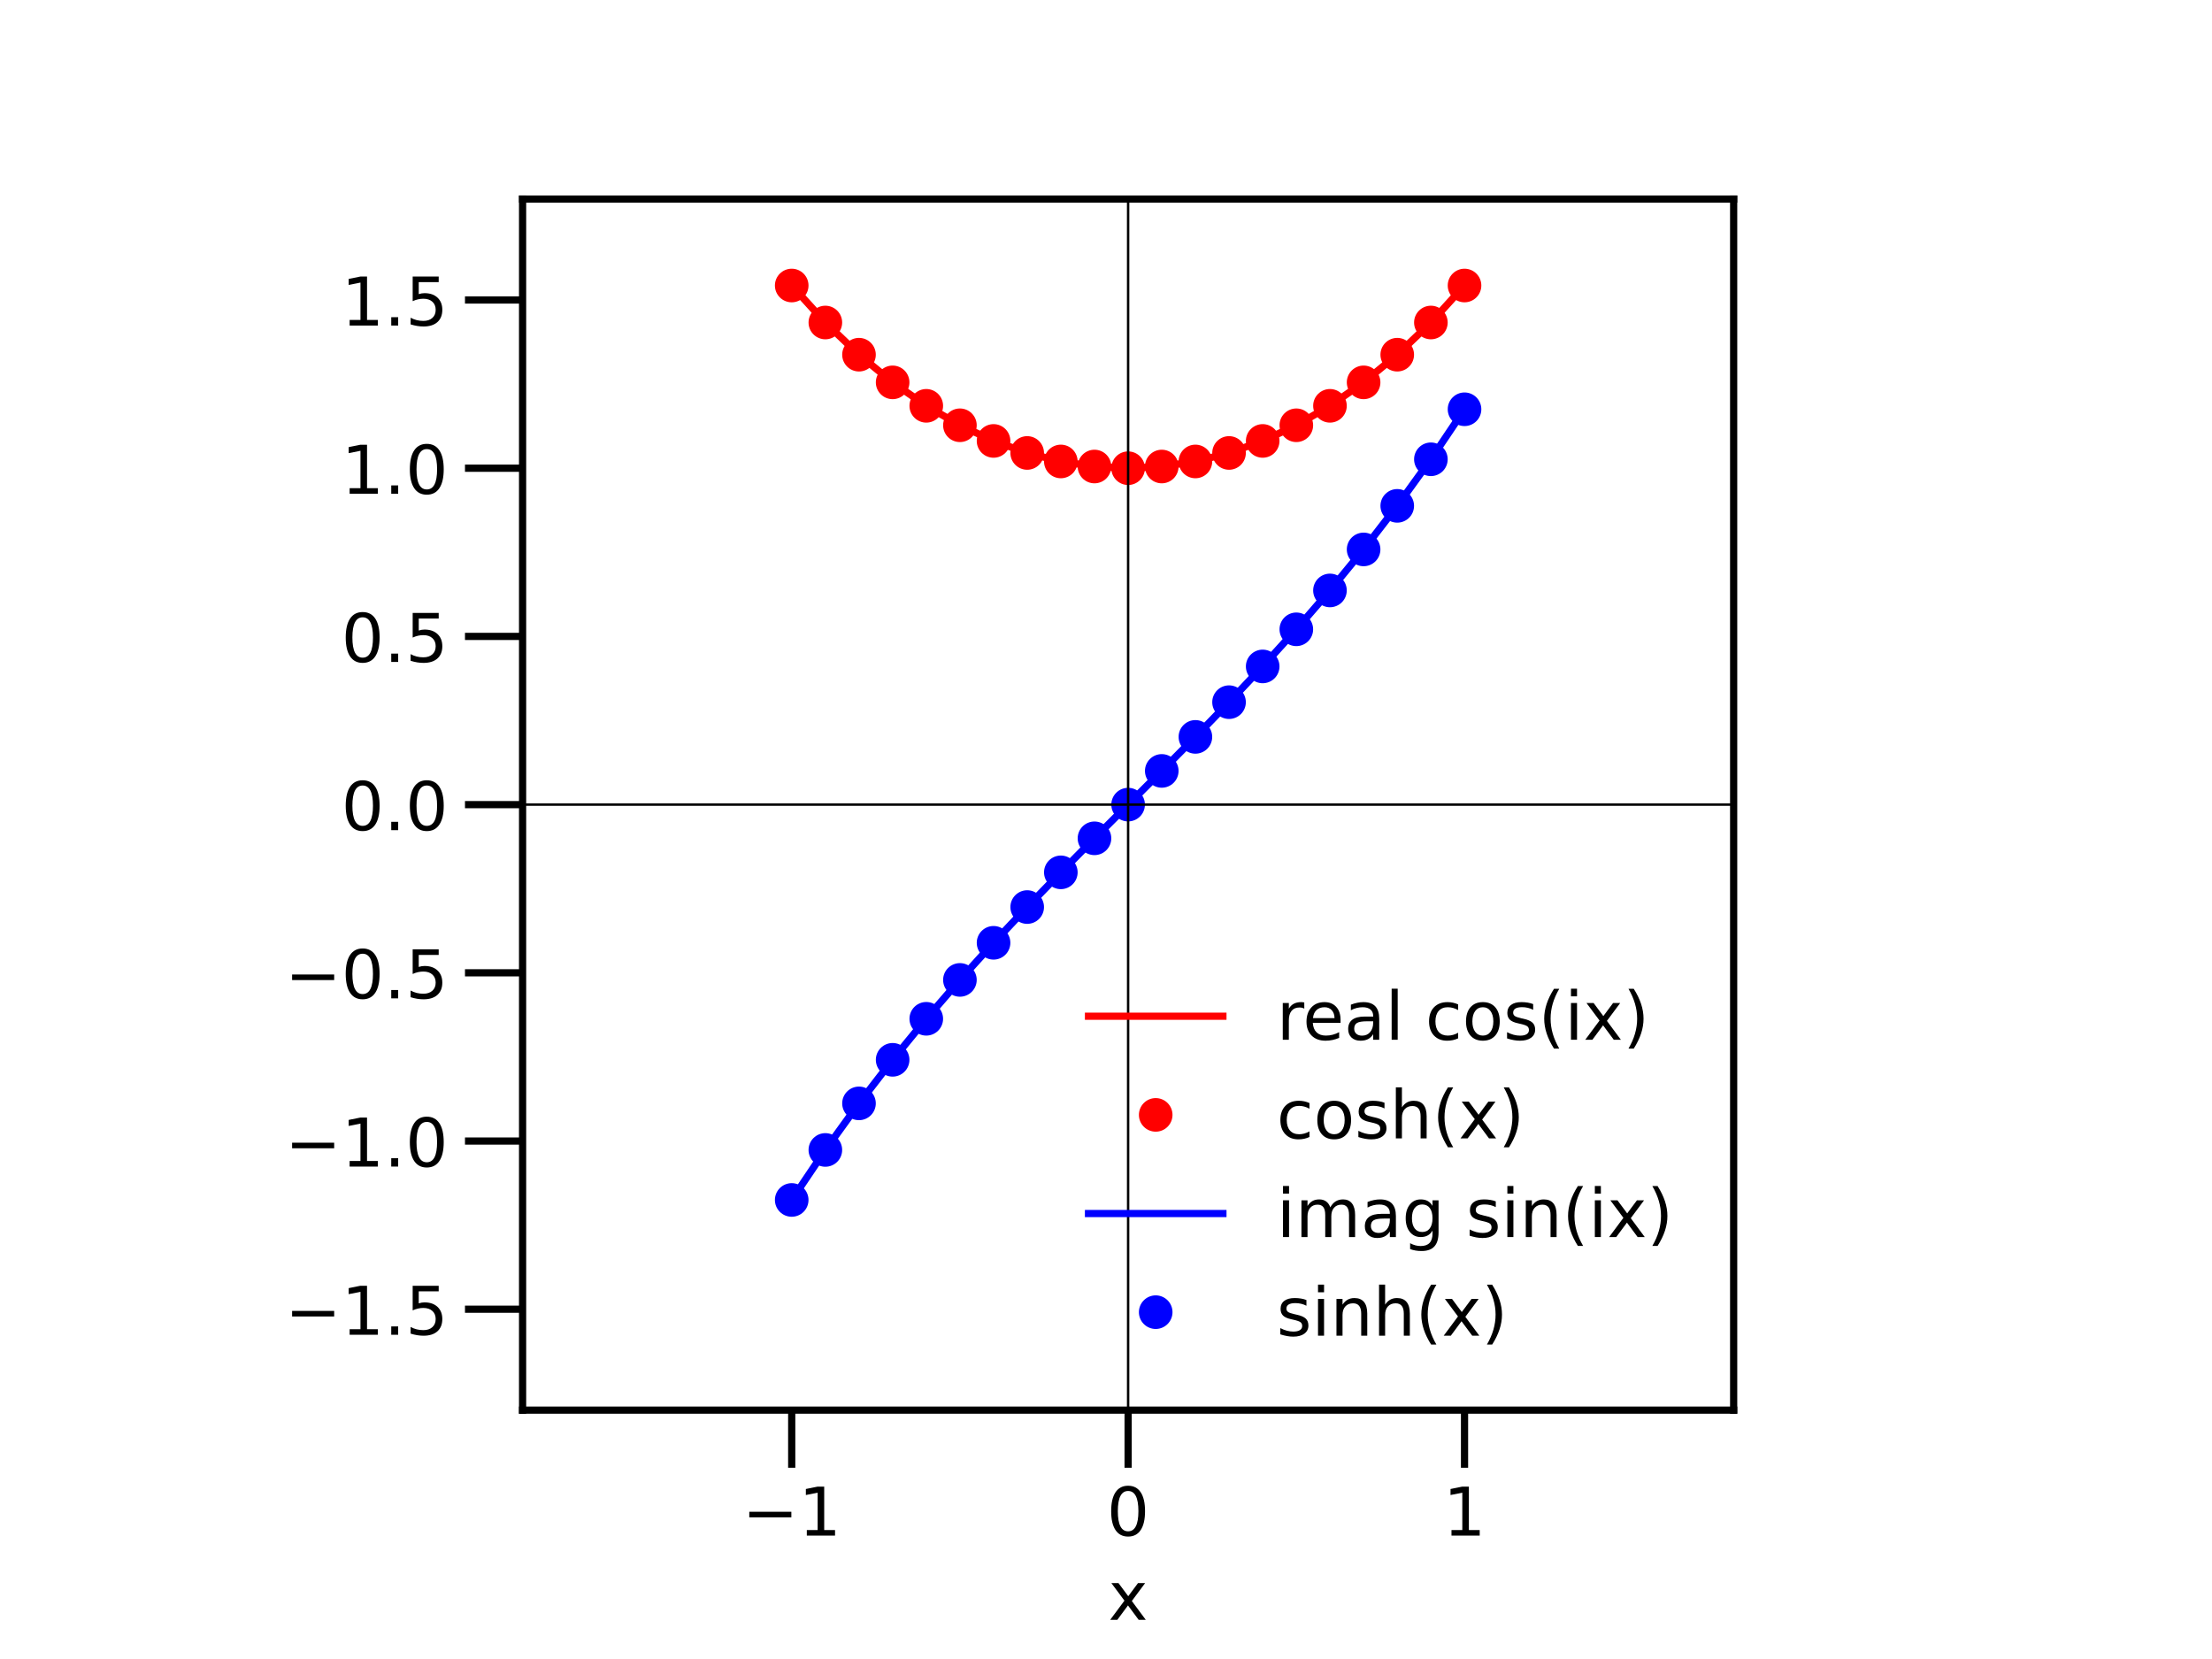 <?xml version="1.0" encoding="utf-8" standalone="no"?>
<!DOCTYPE svg PUBLIC "-//W3C//DTD SVG 1.1//EN"
  "http://www.w3.org/Graphics/SVG/1.1/DTD/svg11.dtd">
<!-- Created with matplotlib (https://matplotlib.org/) -->
<svg height="345.6pt" version="1.1" viewBox="0 0 460.8 345.6" width="460.8pt" xmlns="http://www.w3.org/2000/svg" xmlns:xlink="http://www.w3.org/1999/xlink">
 <defs>
  <style type="text/css">*{stroke-linecap:butt;stroke-linejoin:round;}</style>
 </defs>
 <g id="figure_1">
  <g id="patch_1">
   <path d="M 0 345.6 
L 460.8 345.6 
L 460.8 0 
L 0 0 
z
" style="fill:#ffffff;"/>
  </g>
  <g id="axes_1">
   <g id="patch_2">
    <path d="M 108.864 293.76 
L 361.152 293.76 
L 361.152 41.472 
L 108.864 41.472 
z
" style="fill:#ffffff;"/>
   </g>
   <g id="matplotlib.axis_1">
    <g id="xtick_1">
     <g id="line2d_1">
      <defs>
       <path d="M 0 0 
L 0 12 
" id="m4ed3dfeec2" style="stroke:#000000;stroke-width:1.5;"/>
      </defs>
      <g>
       <use style="stroke:#000000;stroke-width:1.5;" x="164.928" xlink:href="#m4ed3dfeec2" y="293.76"/>
      </g>
     </g>
     <g id="text_1">
      <!-- −1 -->
      <g transform="translate(154.608 319.898)scale(0.14 -0.14)">
       <defs>
        <path d="M 10.594 35.5 
L 73.188 35.5 
L 73.188 27.203 
L 10.594 27.203 
z
" id="DejaVuSans-8722"/>
        <path d="M 12.406 8.297 
L 28.516 8.297 
L 28.516 63.922 
L 10.984 60.406 
L 10.984 69.391 
L 28.422 72.906 
L 38.281 72.906 
L 38.281 8.297 
L 54.391 8.297 
L 54.391 0 
L 12.406 0 
z
" id="DejaVuSans-49"/>
       </defs>
       <use xlink:href="#DejaVuSans-8722"/>
       <use x="83.789" xlink:href="#DejaVuSans-49"/>
      </g>
     </g>
    </g>
    <g id="xtick_2">
     <g id="line2d_2">
      <g>
       <use style="stroke:#000000;stroke-width:1.5;" x="235.008" xlink:href="#m4ed3dfeec2" y="293.76"/>
      </g>
     </g>
     <g id="text_2">
      <!-- 0 -->
      <g transform="translate(230.554 319.898)scale(0.14 -0.14)">
       <defs>
        <path d="M 31.781 66.406 
Q 24.172 66.406 20.328 58.906 
Q 16.5 51.422 16.5 36.375 
Q 16.5 21.391 20.328 13.891 
Q 24.172 6.391 31.781 6.391 
Q 39.453 6.391 43.281 13.891 
Q 47.125 21.391 47.125 36.375 
Q 47.125 51.422 43.281 58.906 
Q 39.453 66.406 31.781 66.406 
z
M 31.781 74.219 
Q 44.047 74.219 50.516 64.516 
Q 56.984 54.828 56.984 36.375 
Q 56.984 17.969 50.516 8.266 
Q 44.047 -1.422 31.781 -1.422 
Q 19.531 -1.422 13.062 8.266 
Q 6.594 17.969 6.594 36.375 
Q 6.594 54.828 13.062 64.516 
Q 19.531 74.219 31.781 74.219 
z
" id="DejaVuSans-48"/>
       </defs>
       <use xlink:href="#DejaVuSans-48"/>
      </g>
     </g>
    </g>
    <g id="xtick_3">
     <g id="line2d_3">
      <g>
       <use style="stroke:#000000;stroke-width:1.5;" x="305.088" xlink:href="#m4ed3dfeec2" y="293.76"/>
      </g>
     </g>
     <g id="text_3">
      <!-- 1 -->
      <g transform="translate(300.634 319.898)scale(0.14 -0.14)">
       <use xlink:href="#DejaVuSans-49"/>
      </g>
     </g>
    </g>
    <g id="text_4">
     <!-- x -->
     <g transform="translate(230.865 337.447)scale(0.14 -0.14)">
      <defs>
       <path d="M 54.891 54.688 
L 35.109 28.078 
L 55.906 0 
L 45.312 0 
L 29.391 21.484 
L 13.484 0 
L 2.875 0 
L 24.125 28.609 
L 4.688 54.688 
L 15.281 54.688 
L 29.781 35.203 
L 44.281 54.688 
z
" id="DejaVuSans-120"/>
      </defs>
      <use xlink:href="#DejaVuSans-120"/>
     </g>
    </g>
   </g>
   <g id="matplotlib.axis_2">
    <g id="ytick_1">
     <g id="line2d_4">
      <defs>
       <path d="M 0 0 
L -12 0 
" id="m9818be5a62" style="stroke:#000000;stroke-width:1.5;"/>
      </defs>
      <g>
       <use style="stroke:#000000;stroke-width:1.5;" x="108.864" xlink:href="#m9818be5a62" y="272.736"/>
      </g>
     </g>
     <g id="text_5">
      <!-- −1.5 -->
      <g transform="translate(59.368 278.055)scale(0.14 -0.14)">
       <defs>
        <path d="M 10.688 12.406 
L 21 12.406 
L 21 0 
L 10.688 0 
z
" id="DejaVuSans-46"/>
        <path d="M 10.797 72.906 
L 49.516 72.906 
L 49.516 64.594 
L 19.828 64.594 
L 19.828 46.734 
Q 21.969 47.469 24.109 47.828 
Q 26.266 48.188 28.422 48.188 
Q 40.625 48.188 47.75 41.5 
Q 54.891 34.812 54.891 23.391 
Q 54.891 11.625 47.562 5.094 
Q 40.234 -1.422 26.906 -1.422 
Q 22.312 -1.422 17.547 -0.641 
Q 12.797 0.141 7.719 1.703 
L 7.719 11.625 
Q 12.109 9.234 16.797 8.062 
Q 21.484 6.891 26.703 6.891 
Q 35.156 6.891 40.078 11.328 
Q 45.016 15.766 45.016 23.391 
Q 45.016 31 40.078 35.438 
Q 35.156 39.891 26.703 39.891 
Q 22.75 39.891 18.812 39.016 
Q 14.891 38.141 10.797 36.281 
z
" id="DejaVuSans-53"/>
       </defs>
       <use xlink:href="#DejaVuSans-8722"/>
       <use x="83.789" xlink:href="#DejaVuSans-49"/>
       <use x="147.412" xlink:href="#DejaVuSans-46"/>
       <use x="179.199" xlink:href="#DejaVuSans-53"/>
      </g>
     </g>
    </g>
    <g id="ytick_2">
     <g id="line2d_5">
      <g>
       <use style="stroke:#000000;stroke-width:1.5;" x="108.864" xlink:href="#m9818be5a62" y="237.696"/>
      </g>
     </g>
     <g id="text_6">
      <!-- −1.0 -->
      <g transform="translate(59.368 243.015)scale(0.14 -0.14)">
       <use xlink:href="#DejaVuSans-8722"/>
       <use x="83.789" xlink:href="#DejaVuSans-49"/>
       <use x="147.412" xlink:href="#DejaVuSans-46"/>
       <use x="179.199" xlink:href="#DejaVuSans-48"/>
      </g>
     </g>
    </g>
    <g id="ytick_3">
     <g id="line2d_6">
      <g>
       <use style="stroke:#000000;stroke-width:1.5;" x="108.864" xlink:href="#m9818be5a62" y="202.656"/>
      </g>
     </g>
     <g id="text_7">
      <!-- −0.5 -->
      <g transform="translate(59.368 207.975)scale(0.14 -0.14)">
       <use xlink:href="#DejaVuSans-8722"/>
       <use x="83.789" xlink:href="#DejaVuSans-48"/>
       <use x="147.412" xlink:href="#DejaVuSans-46"/>
       <use x="179.199" xlink:href="#DejaVuSans-53"/>
      </g>
     </g>
    </g>
    <g id="ytick_4">
     <g id="line2d_7">
      <g>
       <use style="stroke:#000000;stroke-width:1.5;" x="108.864" xlink:href="#m9818be5a62" y="167.616"/>
      </g>
     </g>
     <g id="text_8">
      <!-- 0.0 -->
      <g transform="translate(71.1 172.935)scale(0.14 -0.14)">
       <use xlink:href="#DejaVuSans-48"/>
       <use x="63.623" xlink:href="#DejaVuSans-46"/>
       <use x="95.41" xlink:href="#DejaVuSans-48"/>
      </g>
     </g>
    </g>
    <g id="ytick_5">
     <g id="line2d_8">
      <g>
       <use style="stroke:#000000;stroke-width:1.5;" x="108.864" xlink:href="#m9818be5a62" y="132.576"/>
      </g>
     </g>
     <g id="text_9">
      <!-- 0.5 -->
      <g transform="translate(71.1 137.895)scale(0.14 -0.14)">
       <use xlink:href="#DejaVuSans-48"/>
       <use x="63.623" xlink:href="#DejaVuSans-46"/>
       <use x="95.41" xlink:href="#DejaVuSans-53"/>
      </g>
     </g>
    </g>
    <g id="ytick_6">
     <g id="line2d_9">
      <g>
       <use style="stroke:#000000;stroke-width:1.5;" x="108.864" xlink:href="#m9818be5a62" y="97.536"/>
      </g>
     </g>
     <g id="text_10">
      <!-- 1.0 -->
      <g transform="translate(71.1 102.855)scale(0.14 -0.14)">
       <use xlink:href="#DejaVuSans-49"/>
       <use x="63.623" xlink:href="#DejaVuSans-46"/>
       <use x="95.41" xlink:href="#DejaVuSans-48"/>
      </g>
     </g>
    </g>
    <g id="ytick_7">
     <g id="line2d_10">
      <g>
       <use style="stroke:#000000;stroke-width:1.5;" x="108.864" xlink:href="#m9818be5a62" y="62.496"/>
      </g>
     </g>
     <g id="text_11">
      <!-- 1.5 -->
      <g transform="translate(71.1 67.815)scale(0.14 -0.14)">
       <use xlink:href="#DejaVuSans-49"/>
       <use x="63.623" xlink:href="#DejaVuSans-46"/>
       <use x="95.41" xlink:href="#DejaVuSans-53"/>
      </g>
     </g>
    </g>
   </g>
   <g id="line2d_11">
    <path clip-path="url(#p30eefff891)" d="M 164.928 59.477 
L 171.936 67.185 
L 178.944 73.889 
L 185.952 79.654 
L 192.96 84.539 
L 199.968 88.592 
L 206.976 91.854 
L 213.984 94.359 
L 220.992 96.13 
L 228 97.185 
L 235.008 97.536 
L 242.016 97.185 
L 249.024 96.13 
L 256.032 94.359 
L 263.04 91.854 
L 270.048 88.592 
L 277.056 84.539 
L 284.064 79.654 
L 291.072 73.889 
L 298.08 67.185 
L 305.088 59.477 
" style="fill:none;stroke:#ff0000;stroke-linecap:square;stroke-width:1.5;"/>
   </g>
   <g id="line2d_12">
    <defs>
     <path d="M 0 3 
C 0.796 3 1.559 2.684 2.121 2.121 
C 2.684 1.559 3 0.796 3 0 
C 3 -0.796 2.684 -1.559 2.121 -2.121 
C 1.559 -2.684 0.796 -3 0 -3 
C -0.796 -3 -1.559 -2.684 -2.121 -2.121 
C -2.684 -1.559 -3 -0.796 -3 0 
C -3 0.796 -2.684 1.559 -2.121 2.121 
C -1.559 2.684 -0.796 3 0 3 
z
" id="m7428407a5d" style="stroke:#ff0000;"/>
    </defs>
    <g clip-path="url(#p30eefff891)">
     <use style="fill:#ff0000;stroke:#ff0000;" x="164.928" xlink:href="#m7428407a5d" y="59.477"/>
     <use style="fill:#ff0000;stroke:#ff0000;" x="171.936" xlink:href="#m7428407a5d" y="67.185"/>
     <use style="fill:#ff0000;stroke:#ff0000;" x="178.944" xlink:href="#m7428407a5d" y="73.889"/>
     <use style="fill:#ff0000;stroke:#ff0000;" x="185.952" xlink:href="#m7428407a5d" y="79.654"/>
     <use style="fill:#ff0000;stroke:#ff0000;" x="192.96" xlink:href="#m7428407a5d" y="84.539"/>
     <use style="fill:#ff0000;stroke:#ff0000;" x="199.968" xlink:href="#m7428407a5d" y="88.592"/>
     <use style="fill:#ff0000;stroke:#ff0000;" x="206.976" xlink:href="#m7428407a5d" y="91.854"/>
     <use style="fill:#ff0000;stroke:#ff0000;" x="213.984" xlink:href="#m7428407a5d" y="94.359"/>
     <use style="fill:#ff0000;stroke:#ff0000;" x="220.992" xlink:href="#m7428407a5d" y="96.13"/>
     <use style="fill:#ff0000;stroke:#ff0000;" x="228" xlink:href="#m7428407a5d" y="97.185"/>
     <use style="fill:#ff0000;stroke:#ff0000;" x="235.008" xlink:href="#m7428407a5d" y="97.536"/>
     <use style="fill:#ff0000;stroke:#ff0000;" x="242.016" xlink:href="#m7428407a5d" y="97.185"/>
     <use style="fill:#ff0000;stroke:#ff0000;" x="249.024" xlink:href="#m7428407a5d" y="96.13"/>
     <use style="fill:#ff0000;stroke:#ff0000;" x="256.032" xlink:href="#m7428407a5d" y="94.359"/>
     <use style="fill:#ff0000;stroke:#ff0000;" x="263.04" xlink:href="#m7428407a5d" y="91.854"/>
     <use style="fill:#ff0000;stroke:#ff0000;" x="270.048" xlink:href="#m7428407a5d" y="88.592"/>
     <use style="fill:#ff0000;stroke:#ff0000;" x="277.056" xlink:href="#m7428407a5d" y="84.539"/>
     <use style="fill:#ff0000;stroke:#ff0000;" x="284.064" xlink:href="#m7428407a5d" y="79.654"/>
     <use style="fill:#ff0000;stroke:#ff0000;" x="291.072" xlink:href="#m7428407a5d" y="73.889"/>
     <use style="fill:#ff0000;stroke:#ff0000;" x="298.08" xlink:href="#m7428407a5d" y="67.185"/>
     <use style="fill:#ff0000;stroke:#ff0000;" x="305.088" xlink:href="#m7428407a5d" y="59.477"/>
    </g>
   </g>
   <g id="line2d_13">
    <path clip-path="url(#p30eefff891)" d="M 164.928 249.974 
L 171.936 239.554 
L 178.944 229.854 
L 185.952 220.778 
L 192.96 212.233 
L 199.968 204.134 
L 206.976 196.402 
L 213.984 188.957 
L 220.992 181.726 
L 228 174.636 
L 235.008 167.616 
L 242.016 160.596 
L 249.024 153.506 
L 256.032 146.275 
L 263.04 138.83 
L 270.048 131.098 
L 277.056 122.999 
L 284.064 114.454 
L 291.072 105.378 
L 298.08 95.678 
L 305.088 85.258 
" style="fill:none;stroke:#0000ff;stroke-linecap:square;stroke-width:1.5;"/>
   </g>
   <g id="line2d_14">
    <defs>
     <path d="M 0 3 
C 0.796 3 1.559 2.684 2.121 2.121 
C 2.684 1.559 3 0.796 3 0 
C 3 -0.796 2.684 -1.559 2.121 -2.121 
C 1.559 -2.684 0.796 -3 0 -3 
C -0.796 -3 -1.559 -2.684 -2.121 -2.121 
C -2.684 -1.559 -3 -0.796 -3 0 
C -3 0.796 -2.684 1.559 -2.121 2.121 
C -1.559 2.684 -0.796 3 0 3 
z
" id="mb8799d3e85" style="stroke:#0000ff;"/>
    </defs>
    <g clip-path="url(#p30eefff891)">
     <use style="fill:#0000ff;stroke:#0000ff;" x="164.928" xlink:href="#mb8799d3e85" y="249.974"/>
     <use style="fill:#0000ff;stroke:#0000ff;" x="171.936" xlink:href="#mb8799d3e85" y="239.554"/>
     <use style="fill:#0000ff;stroke:#0000ff;" x="178.944" xlink:href="#mb8799d3e85" y="229.854"/>
     <use style="fill:#0000ff;stroke:#0000ff;" x="185.952" xlink:href="#mb8799d3e85" y="220.778"/>
     <use style="fill:#0000ff;stroke:#0000ff;" x="192.96" xlink:href="#mb8799d3e85" y="212.233"/>
     <use style="fill:#0000ff;stroke:#0000ff;" x="199.968" xlink:href="#mb8799d3e85" y="204.134"/>
     <use style="fill:#0000ff;stroke:#0000ff;" x="206.976" xlink:href="#mb8799d3e85" y="196.402"/>
     <use style="fill:#0000ff;stroke:#0000ff;" x="213.984" xlink:href="#mb8799d3e85" y="188.957"/>
     <use style="fill:#0000ff;stroke:#0000ff;" x="220.992" xlink:href="#mb8799d3e85" y="181.726"/>
     <use style="fill:#0000ff;stroke:#0000ff;" x="228" xlink:href="#mb8799d3e85" y="174.636"/>
     <use style="fill:#0000ff;stroke:#0000ff;" x="235.008" xlink:href="#mb8799d3e85" y="167.616"/>
     <use style="fill:#0000ff;stroke:#0000ff;" x="242.016" xlink:href="#mb8799d3e85" y="160.596"/>
     <use style="fill:#0000ff;stroke:#0000ff;" x="249.024" xlink:href="#mb8799d3e85" y="153.506"/>
     <use style="fill:#0000ff;stroke:#0000ff;" x="256.032" xlink:href="#mb8799d3e85" y="146.275"/>
     <use style="fill:#0000ff;stroke:#0000ff;" x="263.04" xlink:href="#mb8799d3e85" y="138.83"/>
     <use style="fill:#0000ff;stroke:#0000ff;" x="270.048" xlink:href="#mb8799d3e85" y="131.098"/>
     <use style="fill:#0000ff;stroke:#0000ff;" x="277.056" xlink:href="#mb8799d3e85" y="122.999"/>
     <use style="fill:#0000ff;stroke:#0000ff;" x="284.064" xlink:href="#mb8799d3e85" y="114.454"/>
     <use style="fill:#0000ff;stroke:#0000ff;" x="291.072" xlink:href="#mb8799d3e85" y="105.378"/>
     <use style="fill:#0000ff;stroke:#0000ff;" x="298.08" xlink:href="#mb8799d3e85" y="95.678"/>
     <use style="fill:#0000ff;stroke:#0000ff;" x="305.088" xlink:href="#mb8799d3e85" y="85.258"/>
    </g>
   </g>
   <g id="line2d_15">
    <path clip-path="url(#p30eefff891)" d="M 108.864 167.616 
L 361.152 167.616 
" style="fill:none;stroke:#000000;stroke-linecap:square;stroke-width:0.5;"/>
   </g>
   <g id="line2d_16">
    <path clip-path="url(#p30eefff891)" d="M 235.008 293.76 
L 235.008 41.472 
" style="fill:none;stroke:#000000;stroke-linecap:square;stroke-width:0.5;"/>
   </g>
   <g id="patch_3">
    <path d="M 108.864 293.76 
L 108.864 41.472 
" style="fill:none;stroke:#000000;stroke-linecap:square;stroke-linejoin:miter;stroke-width:1.5;"/>
   </g>
   <g id="patch_4">
    <path d="M 361.152 293.76 
L 361.152 41.472 
" style="fill:none;stroke:#000000;stroke-linecap:square;stroke-linejoin:miter;stroke-width:1.5;"/>
   </g>
   <g id="patch_5">
    <path d="M 108.864 293.76 
L 361.152 293.76 
" style="fill:none;stroke:#000000;stroke-linecap:square;stroke-linejoin:miter;stroke-width:1.5;"/>
   </g>
   <g id="patch_6">
    <path d="M 108.864 41.472 
L 361.152 41.472 
" style="fill:none;stroke:#000000;stroke-linecap:square;stroke-linejoin:miter;stroke-width:1.5;"/>
   </g>
   <g id="legend_1">
    <g id="patch_7">
     <path d="M 223.954 286.76 
L 351.352 286.76 
Q 354.152 286.76 354.152 283.96 
L 354.152 203.162 
Q 354.152 200.363 351.352 200.363 
L 223.954 200.363 
Q 221.154 200.363 221.154 203.162 
L 221.154 283.96 
Q 221.154 286.76 223.954 286.76 
z
" style="fill:none;opacity:0;"/>
    </g>
    <g id="line2d_17">
     <path d="M 226.754 211.7 
L 254.754 211.7 
" style="fill:none;stroke:#ff0000;stroke-linecap:square;stroke-width:1.5;"/>
    </g>
    <g id="line2d_18"/>
    <g id="text_12">
     <!-- real cos(ix) -->
     <g transform="translate(265.954 216.6)scale(0.14 -0.14)">
      <defs>
       <path d="M 41.109 46.297 
Q 39.594 47.172 37.812 47.578 
Q 36.031 48 33.891 48 
Q 26.266 48 22.188 43.047 
Q 18.109 38.094 18.109 28.812 
L 18.109 0 
L 9.078 0 
L 9.078 54.688 
L 18.109 54.688 
L 18.109 46.188 
Q 20.953 51.172 25.484 53.578 
Q 30.031 56 36.531 56 
Q 37.453 56 38.578 55.875 
Q 39.703 55.766 41.062 55.516 
z
" id="DejaVuSans-114"/>
       <path d="M 56.203 29.594 
L 56.203 25.203 
L 14.891 25.203 
Q 15.484 15.922 20.484 11.062 
Q 25.484 6.203 34.422 6.203 
Q 39.594 6.203 44.453 7.469 
Q 49.312 8.734 54.109 11.281 
L 54.109 2.781 
Q 49.266 0.734 44.188 -0.344 
Q 39.109 -1.422 33.891 -1.422 
Q 20.797 -1.422 13.156 6.188 
Q 5.516 13.812 5.516 26.812 
Q 5.516 40.234 12.766 48.109 
Q 20.016 56 32.328 56 
Q 43.359 56 49.781 48.891 
Q 56.203 41.797 56.203 29.594 
z
M 47.219 32.234 
Q 47.125 39.594 43.094 43.984 
Q 39.062 48.391 32.422 48.391 
Q 24.906 48.391 20.391 44.141 
Q 15.875 39.891 15.188 32.172 
z
" id="DejaVuSans-101"/>
       <path d="M 34.281 27.484 
Q 23.391 27.484 19.188 25 
Q 14.984 22.516 14.984 16.5 
Q 14.984 11.719 18.141 8.906 
Q 21.297 6.109 26.703 6.109 
Q 34.188 6.109 38.703 11.406 
Q 43.219 16.703 43.219 25.484 
L 43.219 27.484 
z
M 52.203 31.203 
L 52.203 0 
L 43.219 0 
L 43.219 8.297 
Q 40.141 3.328 35.547 0.953 
Q 30.953 -1.422 24.312 -1.422 
Q 15.922 -1.422 10.953 3.297 
Q 6 8.016 6 15.922 
Q 6 25.141 12.172 29.828 
Q 18.359 34.516 30.609 34.516 
L 43.219 34.516 
L 43.219 35.406 
Q 43.219 41.609 39.141 45 
Q 35.062 48.391 27.688 48.391 
Q 23 48.391 18.547 47.266 
Q 14.109 46.141 10.016 43.891 
L 10.016 52.203 
Q 14.938 54.109 19.578 55.047 
Q 24.219 56 28.609 56 
Q 40.484 56 46.344 49.844 
Q 52.203 43.703 52.203 31.203 
z
" id="DejaVuSans-97"/>
       <path d="M 9.422 75.984 
L 18.406 75.984 
L 18.406 0 
L 9.422 0 
z
" id="DejaVuSans-108"/>
       <path id="DejaVuSans-32"/>
       <path d="M 48.781 52.594 
L 48.781 44.188 
Q 44.969 46.297 41.141 47.344 
Q 37.312 48.391 33.406 48.391 
Q 24.656 48.391 19.812 42.844 
Q 14.984 37.312 14.984 27.297 
Q 14.984 17.281 19.812 11.734 
Q 24.656 6.203 33.406 6.203 
Q 37.312 6.203 41.141 7.25 
Q 44.969 8.297 48.781 10.406 
L 48.781 2.094 
Q 45.016 0.344 40.984 -0.531 
Q 36.969 -1.422 32.422 -1.422 
Q 20.062 -1.422 12.781 6.344 
Q 5.516 14.109 5.516 27.297 
Q 5.516 40.672 12.859 48.328 
Q 20.219 56 33.016 56 
Q 37.156 56 41.109 55.141 
Q 45.062 54.297 48.781 52.594 
z
" id="DejaVuSans-99"/>
       <path d="M 30.609 48.391 
Q 23.391 48.391 19.188 42.75 
Q 14.984 37.109 14.984 27.297 
Q 14.984 17.484 19.156 11.844 
Q 23.344 6.203 30.609 6.203 
Q 37.797 6.203 41.984 11.859 
Q 46.188 17.531 46.188 27.297 
Q 46.188 37.016 41.984 42.703 
Q 37.797 48.391 30.609 48.391 
z
M 30.609 56 
Q 42.328 56 49.016 48.375 
Q 55.719 40.766 55.719 27.297 
Q 55.719 13.875 49.016 6.219 
Q 42.328 -1.422 30.609 -1.422 
Q 18.844 -1.422 12.172 6.219 
Q 5.516 13.875 5.516 27.297 
Q 5.516 40.766 12.172 48.375 
Q 18.844 56 30.609 56 
z
" id="DejaVuSans-111"/>
       <path d="M 44.281 53.078 
L 44.281 44.578 
Q 40.484 46.531 36.375 47.5 
Q 32.281 48.484 27.875 48.484 
Q 21.188 48.484 17.844 46.438 
Q 14.5 44.391 14.5 40.281 
Q 14.5 37.156 16.891 35.375 
Q 19.281 33.594 26.516 31.984 
L 29.594 31.297 
Q 39.156 29.25 43.188 25.516 
Q 47.219 21.781 47.219 15.094 
Q 47.219 7.469 41.188 3.016 
Q 35.156 -1.422 24.609 -1.422 
Q 20.219 -1.422 15.453 -0.562 
Q 10.688 0.297 5.422 2 
L 5.422 11.281 
Q 10.406 8.688 15.234 7.391 
Q 20.062 6.109 24.812 6.109 
Q 31.156 6.109 34.562 8.281 
Q 37.984 10.453 37.984 14.406 
Q 37.984 18.062 35.516 20.016 
Q 33.062 21.969 24.703 23.781 
L 21.578 24.516 
Q 13.234 26.266 9.516 29.906 
Q 5.812 33.547 5.812 39.891 
Q 5.812 47.609 11.281 51.797 
Q 16.75 56 26.812 56 
Q 31.781 56 36.172 55.266 
Q 40.578 54.547 44.281 53.078 
z
" id="DejaVuSans-115"/>
       <path d="M 31 75.875 
Q 24.469 64.656 21.281 53.656 
Q 18.109 42.672 18.109 31.391 
Q 18.109 20.125 21.312 9.062 
Q 24.516 -2 31 -13.188 
L 23.188 -13.188 
Q 15.875 -1.703 12.234 9.375 
Q 8.594 20.453 8.594 31.391 
Q 8.594 42.281 12.203 53.312 
Q 15.828 64.359 23.188 75.875 
z
" id="DejaVuSans-40"/>
       <path d="M 9.422 54.688 
L 18.406 54.688 
L 18.406 0 
L 9.422 0 
z
M 9.422 75.984 
L 18.406 75.984 
L 18.406 64.594 
L 9.422 64.594 
z
" id="DejaVuSans-105"/>
       <path d="M 8.016 75.875 
L 15.828 75.875 
Q 23.141 64.359 26.781 53.312 
Q 30.422 42.281 30.422 31.391 
Q 30.422 20.453 26.781 9.375 
Q 23.141 -1.703 15.828 -13.188 
L 8.016 -13.188 
Q 14.5 -2 17.703 9.062 
Q 20.906 20.125 20.906 31.391 
Q 20.906 42.672 17.703 53.656 
Q 14.5 64.656 8.016 75.875 
z
" id="DejaVuSans-41"/>
      </defs>
      <use xlink:href="#DejaVuSans-114"/>
      <use x="38.863" xlink:href="#DejaVuSans-101"/>
      <use x="100.387" xlink:href="#DejaVuSans-97"/>
      <use x="161.666" xlink:href="#DejaVuSans-108"/>
      <use x="189.449" xlink:href="#DejaVuSans-32"/>
      <use x="221.236" xlink:href="#DejaVuSans-99"/>
      <use x="276.217" xlink:href="#DejaVuSans-111"/>
      <use x="337.398" xlink:href="#DejaVuSans-115"/>
      <use x="389.498" xlink:href="#DejaVuSans-40"/>
      <use x="428.512" xlink:href="#DejaVuSans-105"/>
      <use x="456.295" xlink:href="#DejaVuSans-120"/>
      <use x="515.475" xlink:href="#DejaVuSans-41"/>
     </g>
    </g>
    <g id="line2d_19"/>
    <g id="line2d_20">
     <g>
      <use style="fill:#ff0000;stroke:#ff0000;" x="240.754" xlink:href="#m7428407a5d" y="232.25"/>
     </g>
    </g>
    <g id="text_13">
     <!-- cosh(x) -->
     <g transform="translate(265.954 237.15)scale(0.14 -0.14)">
      <defs>
       <path d="M 54.891 33.016 
L 54.891 0 
L 45.906 0 
L 45.906 32.719 
Q 45.906 40.484 42.875 44.328 
Q 39.844 48.188 33.797 48.188 
Q 26.516 48.188 22.312 43.547 
Q 18.109 38.922 18.109 30.906 
L 18.109 0 
L 9.078 0 
L 9.078 75.984 
L 18.109 75.984 
L 18.109 46.188 
Q 21.344 51.125 25.703 53.562 
Q 30.078 56 35.797 56 
Q 45.219 56 50.047 50.172 
Q 54.891 44.344 54.891 33.016 
z
" id="DejaVuSans-104"/>
      </defs>
      <use xlink:href="#DejaVuSans-99"/>
      <use x="54.98" xlink:href="#DejaVuSans-111"/>
      <use x="116.162" xlink:href="#DejaVuSans-115"/>
      <use x="168.262" xlink:href="#DejaVuSans-104"/>
      <use x="231.641" xlink:href="#DejaVuSans-40"/>
      <use x="270.654" xlink:href="#DejaVuSans-120"/>
      <use x="329.834" xlink:href="#DejaVuSans-41"/>
     </g>
    </g>
    <g id="line2d_21">
     <path d="M 226.754 252.799 
L 254.754 252.799 
" style="fill:none;stroke:#0000ff;stroke-linecap:square;stroke-width:1.5;"/>
    </g>
    <g id="line2d_22"/>
    <g id="text_14">
     <!-- imag sin(ix) -->
     <g transform="translate(265.954 257.699)scale(0.14 -0.14)">
      <defs>
       <path d="M 52 44.188 
Q 55.375 50.25 60.062 53.125 
Q 64.75 56 71.094 56 
Q 79.641 56 84.281 50.016 
Q 88.922 44.047 88.922 33.016 
L 88.922 0 
L 79.891 0 
L 79.891 32.719 
Q 79.891 40.578 77.094 44.375 
Q 74.312 48.188 68.609 48.188 
Q 61.625 48.188 57.562 43.547 
Q 53.516 38.922 53.516 30.906 
L 53.516 0 
L 44.484 0 
L 44.484 32.719 
Q 44.484 40.625 41.703 44.406 
Q 38.922 48.188 33.109 48.188 
Q 26.219 48.188 22.156 43.531 
Q 18.109 38.875 18.109 30.906 
L 18.109 0 
L 9.078 0 
L 9.078 54.688 
L 18.109 54.688 
L 18.109 46.188 
Q 21.188 51.219 25.484 53.609 
Q 29.781 56 35.688 56 
Q 41.656 56 45.828 52.969 
Q 50 49.953 52 44.188 
z
" id="DejaVuSans-109"/>
       <path d="M 45.406 27.984 
Q 45.406 37.75 41.375 43.109 
Q 37.359 48.484 30.078 48.484 
Q 22.859 48.484 18.828 43.109 
Q 14.797 37.75 14.797 27.984 
Q 14.797 18.266 18.828 12.891 
Q 22.859 7.516 30.078 7.516 
Q 37.359 7.516 41.375 12.891 
Q 45.406 18.266 45.406 27.984 
z
M 54.391 6.781 
Q 54.391 -7.172 48.188 -13.984 
Q 42 -20.797 29.203 -20.797 
Q 24.469 -20.797 20.266 -20.094 
Q 16.062 -19.391 12.109 -17.922 
L 12.109 -9.188 
Q 16.062 -11.328 19.922 -12.344 
Q 23.781 -13.375 27.781 -13.375 
Q 36.625 -13.375 41.016 -8.766 
Q 45.406 -4.156 45.406 5.172 
L 45.406 9.625 
Q 42.625 4.781 38.281 2.391 
Q 33.938 0 27.875 0 
Q 17.828 0 11.672 7.656 
Q 5.516 15.328 5.516 27.984 
Q 5.516 40.672 11.672 48.328 
Q 17.828 56 27.875 56 
Q 33.938 56 38.281 53.609 
Q 42.625 51.219 45.406 46.391 
L 45.406 54.688 
L 54.391 54.688 
z
" id="DejaVuSans-103"/>
       <path d="M 54.891 33.016 
L 54.891 0 
L 45.906 0 
L 45.906 32.719 
Q 45.906 40.484 42.875 44.328 
Q 39.844 48.188 33.797 48.188 
Q 26.516 48.188 22.312 43.547 
Q 18.109 38.922 18.109 30.906 
L 18.109 0 
L 9.078 0 
L 9.078 54.688 
L 18.109 54.688 
L 18.109 46.188 
Q 21.344 51.125 25.703 53.562 
Q 30.078 56 35.797 56 
Q 45.219 56 50.047 50.172 
Q 54.891 44.344 54.891 33.016 
z
" id="DejaVuSans-110"/>
      </defs>
      <use xlink:href="#DejaVuSans-105"/>
      <use x="27.783" xlink:href="#DejaVuSans-109"/>
      <use x="125.195" xlink:href="#DejaVuSans-97"/>
      <use x="186.475" xlink:href="#DejaVuSans-103"/>
      <use x="249.951" xlink:href="#DejaVuSans-32"/>
      <use x="281.738" xlink:href="#DejaVuSans-115"/>
      <use x="333.838" xlink:href="#DejaVuSans-105"/>
      <use x="361.621" xlink:href="#DejaVuSans-110"/>
      <use x="425" xlink:href="#DejaVuSans-40"/>
      <use x="464.014" xlink:href="#DejaVuSans-105"/>
      <use x="491.797" xlink:href="#DejaVuSans-120"/>
      <use x="550.977" xlink:href="#DejaVuSans-41"/>
     </g>
    </g>
    <g id="line2d_23"/>
    <g id="line2d_24">
     <g>
      <use style="fill:#0000ff;stroke:#0000ff;" x="240.754" xlink:href="#mb8799d3e85" y="273.348"/>
     </g>
    </g>
    <g id="text_15">
     <!-- sinh(x) -->
     <g transform="translate(265.954 278.248)scale(0.14 -0.14)">
      <use xlink:href="#DejaVuSans-115"/>
      <use x="52.1" xlink:href="#DejaVuSans-105"/>
      <use x="79.883" xlink:href="#DejaVuSans-110"/>
      <use x="143.262" xlink:href="#DejaVuSans-104"/>
      <use x="206.641" xlink:href="#DejaVuSans-40"/>
      <use x="245.654" xlink:href="#DejaVuSans-120"/>
      <use x="304.834" xlink:href="#DejaVuSans-41"/>
     </g>
    </g>
   </g>
  </g>
 </g>
 <defs>
  <clipPath id="p30eefff891">
   <rect height="252.288" width="252.288" x="108.864" y="41.472"/>
  </clipPath>
 </defs>
</svg>
